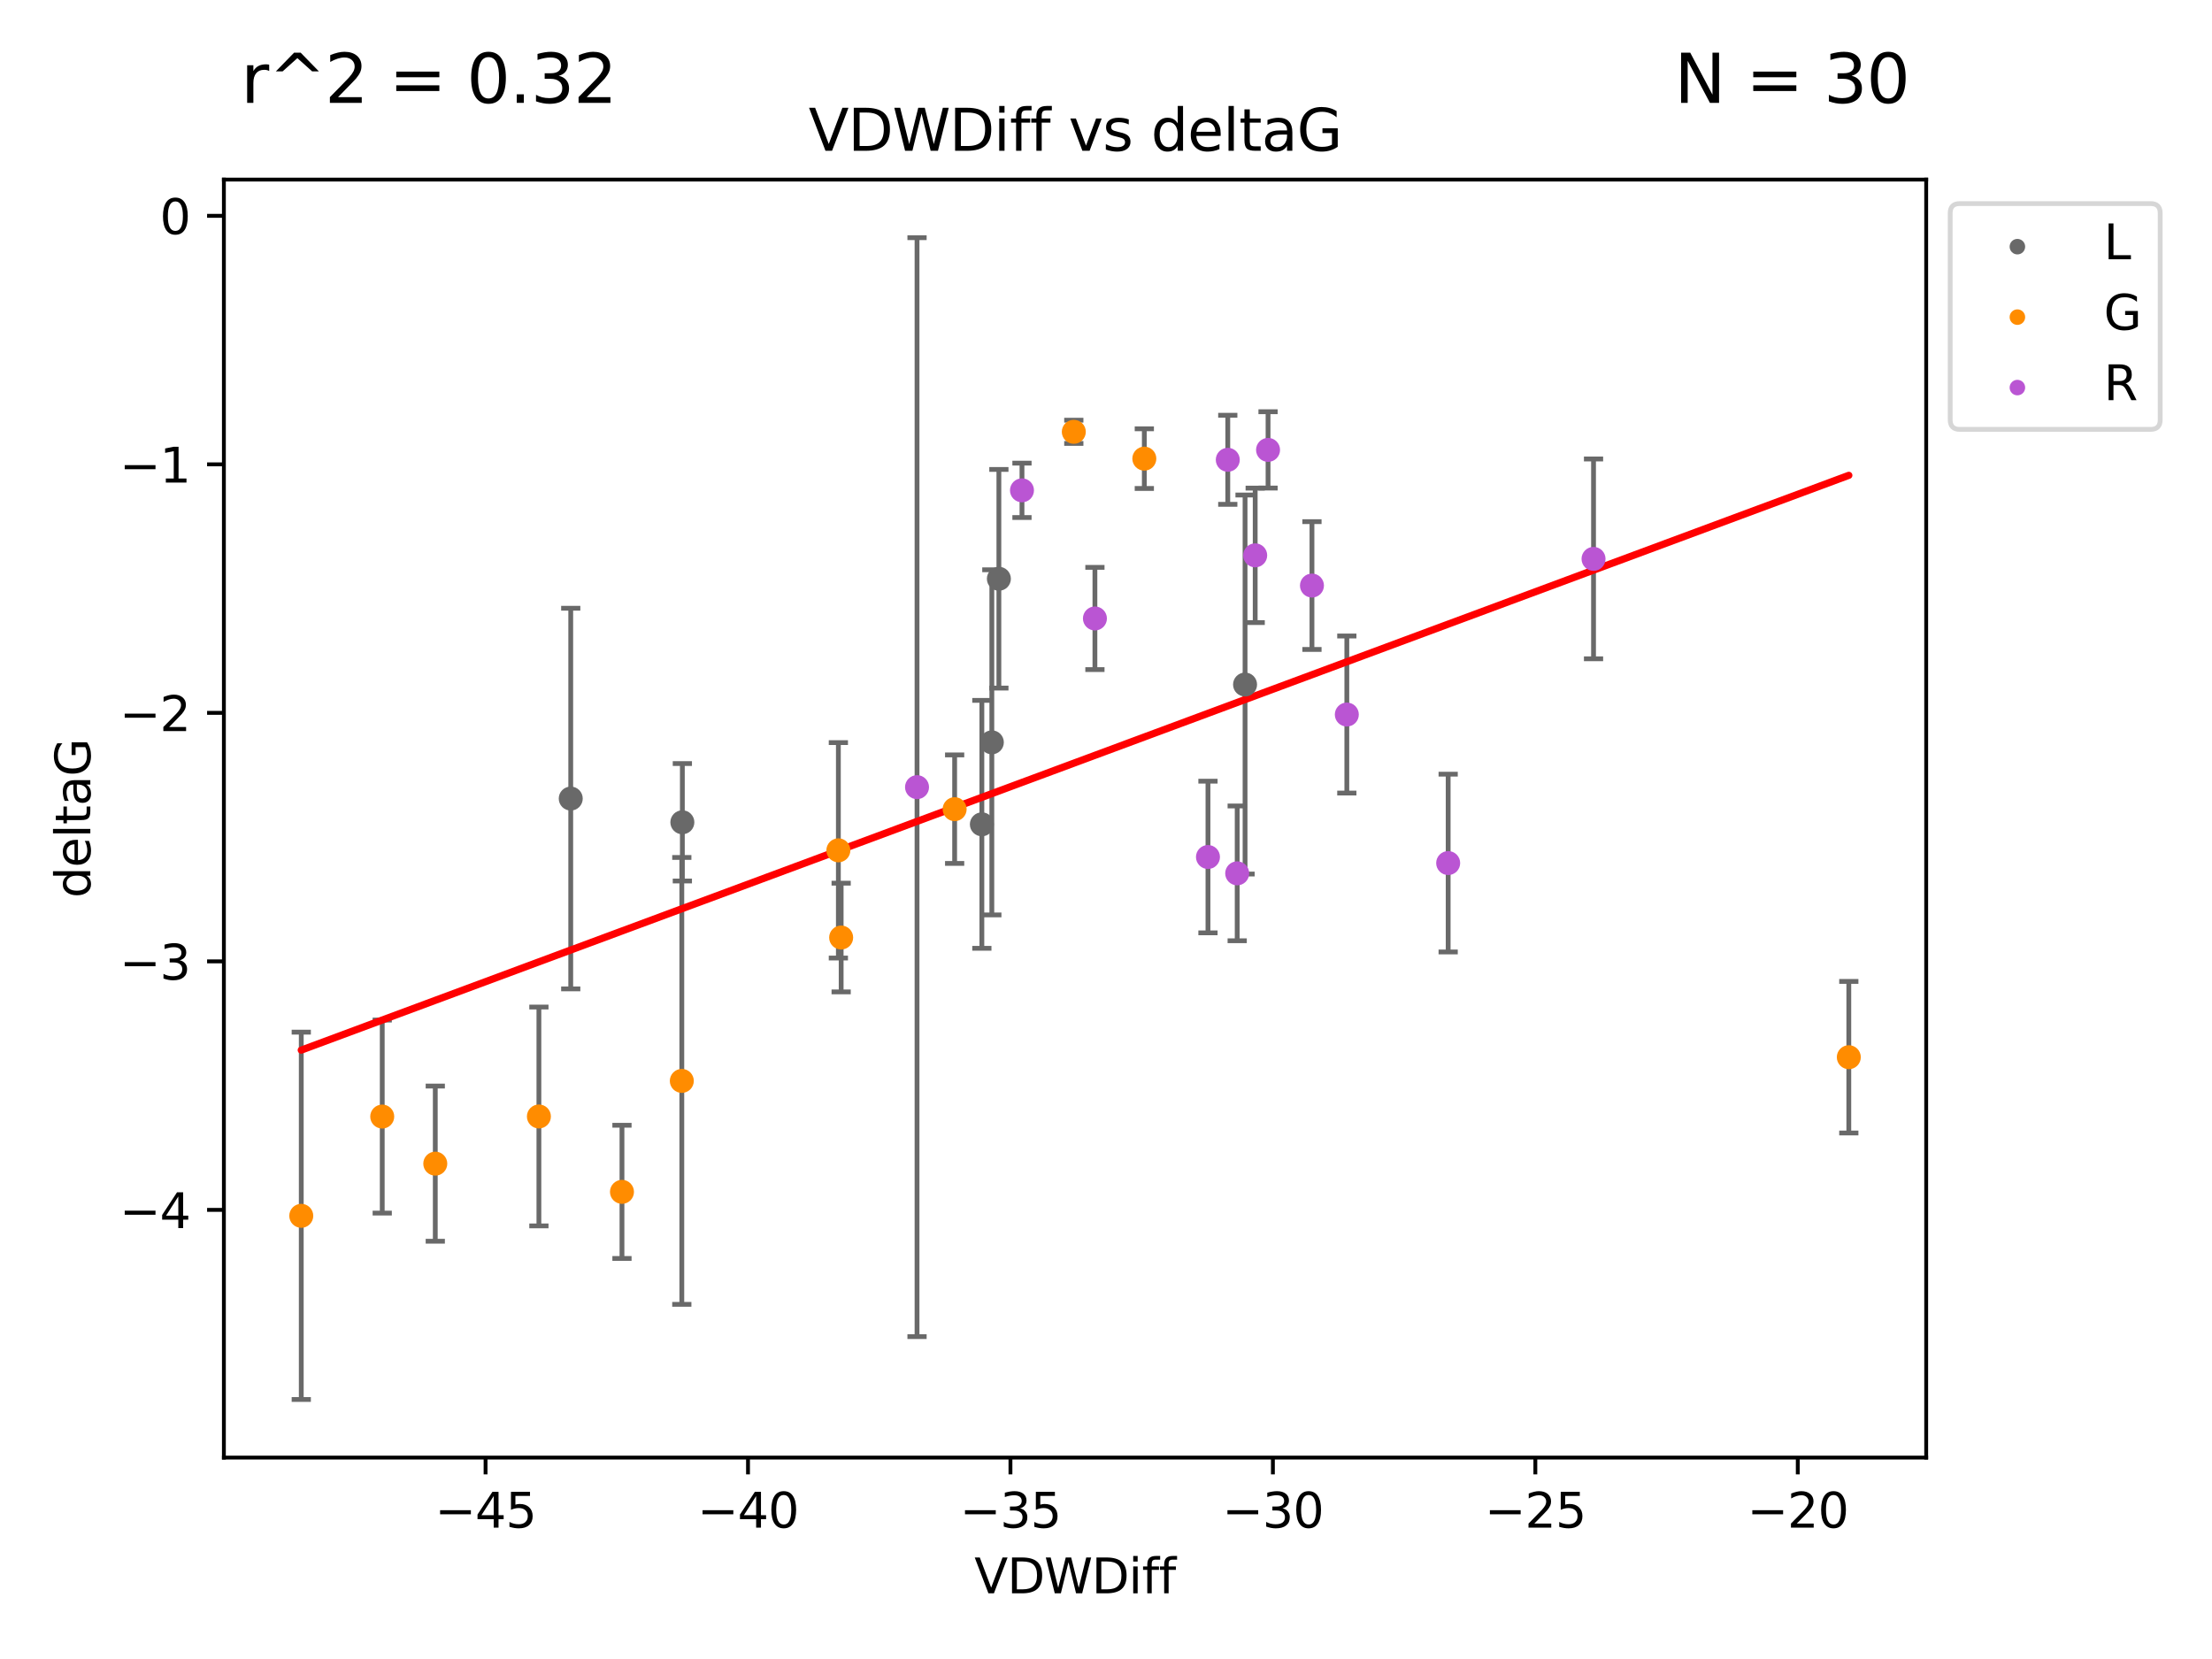 <?xml version="1.0" encoding="utf-8" standalone="no"?>
<!DOCTYPE svg PUBLIC "-//W3C//DTD SVG 1.1//EN"
  "http://www.w3.org/Graphics/SVG/1.1/DTD/svg11.dtd">
<svg xmlns:xlink="http://www.w3.org/1999/xlink" width="460.8pt" height="345.6pt" viewBox="0 0 460.8 345.6" xmlns="http://www.w3.org/2000/svg" version="1.1">
 <defs>
  <style type="text/css">*{stroke-linejoin: round; stroke-linecap: butt}</style>
 </defs>
 <g id="figure_1">
  <g id="patch_1">
   <path d="M 0 345.6 
L 460.8 345.6 
L 460.8 0 
L 0 0 
z
" style="fill: #ffffff"/>
  </g>
  <g id="axes_1">
   <g id="patch_2">
    <path d="M 46.64 303.64 
L 401.26 303.64 
L 401.26 37.411 
L 46.64 37.411 
z
" style="fill: #ffffff"/>
   </g>
   <g id="PathCollection_1">
    <defs>
     <path id="m69356c8b15" d="M 0 1.118 
C 0.297 1.118 0.581 1 0.791 0.791 
C 1 0.581 1.118 0.297 1.118 0 
C 1.118 -0.297 1 -0.581 0.791 -0.791 
C 0.581 -1 0.297 -1.118 0 -1.118 
C -0.297 -1.118 -0.581 -1 -0.791 -0.791 
C -1 -0.581 -1.118 -0.297 -1.118 0 
C -1.118 0.297 -1 0.581 -0.791 0.791 
C -0.581 1 -0.297 1.118 0 1.118 
z
" style="stroke: #696969"/>
    </defs>
    <g clip-path="url(#p76e723f551)">
     <use xlink:href="#m69356c8b15" x="142.147" y="171.295" style="fill: #696969; stroke: #696969"/>
     <use xlink:href="#m69356c8b15" x="118.896" y="166.355" style="fill: #696969; stroke: #696969"/>
     <use xlink:href="#m69356c8b15" x="206.617" y="154.643" style="fill: #696969; stroke: #696969"/>
     <use xlink:href="#m69356c8b15" x="208.085" y="120.568" style="fill: #696969; stroke: #696969"/>
     <use xlink:href="#m69356c8b15" x="204.54" y="171.721" style="fill: #696969; stroke: #696969"/>
     <use xlink:href="#m69356c8b15" x="259.368" y="142.601" style="fill: #696969; stroke: #696969"/>
    </g>
   </g>
   <g id="PathCollection_2">
    <defs>
     <path id="m7c98b872e6" d="M 0 1.118 
C 0.297 1.118 0.581 1 0.791 0.791 
C 1 0.581 1.118 0.297 1.118 0 
C 1.118 -0.297 1 -0.581 0.791 -0.791 
C 0.581 -1 0.297 -1.118 0 -1.118 
C -0.297 -1.118 -0.581 -1 -0.791 -0.791 
C -1 -0.581 -1.118 -0.297 -1.118 0 
C -1.118 0.297 -1 0.581 -0.791 0.791 
C -0.581 1 -0.297 1.118 0 1.118 
z
" style="stroke: #ff8c00"/>
    </defs>
    <g clip-path="url(#p76e723f551)">
     <use xlink:href="#m7c98b872e6" x="90.676" y="242.408" style="fill: #ff8c00; stroke: #ff8c00"/>
     <use xlink:href="#m7c98b872e6" x="62.759" y="253.277" style="fill: #ff8c00; stroke: #ff8c00"/>
     <use xlink:href="#m7c98b872e6" x="112.263" y="232.582" style="fill: #ff8c00; stroke: #ff8c00"/>
     <use xlink:href="#m7c98b872e6" x="129.568" y="248.286" style="fill: #ff8c00; stroke: #ff8c00"/>
     <use xlink:href="#m7c98b872e6" x="175.228" y="195.305" style="fill: #ff8c00; stroke: #ff8c00"/>
     <use xlink:href="#m7c98b872e6" x="79.626" y="232.601" style="fill: #ff8c00; stroke: #ff8c00"/>
     <use xlink:href="#m7c98b872e6" x="174.648" y="177.138" style="fill: #ff8c00; stroke: #ff8c00"/>
     <use xlink:href="#m7c98b872e6" x="198.869" y="168.563" style="fill: #ff8c00; stroke: #ff8c00"/>
     <use xlink:href="#m7c98b872e6" x="142.034" y="225.172" style="fill: #ff8c00; stroke: #ff8c00"/>
     <use xlink:href="#m7c98b872e6" x="223.694" y="89.954" style="fill: #ff8c00; stroke: #ff8c00"/>
     <use xlink:href="#m7c98b872e6" x="385.141" y="220.235" style="fill: #ff8c00; stroke: #ff8c00"/>
     <use xlink:href="#m7c98b872e6" x="238.383" y="95.543" style="fill: #ff8c00; stroke: #ff8c00"/>
    </g>
   </g>
   <g id="PathCollection_3">
    <defs>
     <path id="m0ba8793532" d="M 0 1.118 
C 0.297 1.118 0.581 1 0.791 0.791 
C 1 0.581 1.118 0.297 1.118 0 
C 1.118 -0.297 1 -0.581 0.791 -0.791 
C 0.581 -1 0.297 -1.118 0 -1.118 
C -0.297 -1.118 -0.581 -1 -0.791 -0.791 
C -1 -0.581 -1.118 -0.297 -1.118 0 
C -1.118 0.297 -1 0.581 -0.791 0.791 
C -0.581 1 -0.297 1.118 0 1.118 
z
" style="stroke: #ba55d3"/>
    </defs>
    <g clip-path="url(#p76e723f551)">
     <use xlink:href="#m0ba8793532" x="301.68" y="179.791" style="fill: #ba55d3; stroke: #ba55d3"/>
     <use xlink:href="#m0ba8793532" x="191.034" y="163.978" style="fill: #ba55d3; stroke: #ba55d3"/>
     <use xlink:href="#m0ba8793532" x="228.092" y="128.839" style="fill: #ba55d3; stroke: #ba55d3"/>
     <use xlink:href="#m0ba8793532" x="331.962" y="116.425" style="fill: #ba55d3; stroke: #ba55d3"/>
     <use xlink:href="#m0ba8793532" x="273.305" y="121.982" style="fill: #ba55d3; stroke: #ba55d3"/>
     <use xlink:href="#m0ba8793532" x="261.48" y="115.69" style="fill: #ba55d3; stroke: #ba55d3"/>
     <use xlink:href="#m0ba8793532" x="251.642" y="178.529" style="fill: #ba55d3; stroke: #ba55d3"/>
     <use xlink:href="#m0ba8793532" x="212.896" y="102.146" style="fill: #ba55d3; stroke: #ba55d3"/>
     <use xlink:href="#m0ba8793532" x="255.769" y="95.785" style="fill: #ba55d3; stroke: #ba55d3"/>
     <use xlink:href="#m0ba8793532" x="280.568" y="148.851" style="fill: #ba55d3; stroke: #ba55d3"/>
     <use xlink:href="#m0ba8793532" x="257.73" y="181.934" style="fill: #ba55d3; stroke: #ba55d3"/>
     <use xlink:href="#m0ba8793532" x="264.158" y="93.721" style="fill: #ba55d3; stroke: #ba55d3"/>
    </g>
   </g>
   <g id="matplotlib.axis_1">
    <g id="xtick_1">
     <g id="line2d_1">
      <defs>
       <path id="m55810c67b0" d="M 0 0 
L 0 3.5 
" style="stroke: #000000; stroke-width: 0.8"/>
      </defs>
      <g>
       <use xlink:href="#m55810c67b0" x="101.151" y="303.64" style="stroke: #000000; stroke-width: 0.8"/>
      </g>
     </g>
     <g id="text_1">
      <!-- −45 -->
      <g transform="translate(90.598 318.238)scale(0.1 -0.1)">
       <defs>
        <path id="DejaVuSans-2212" d="M 678 2272 
L 4684 2272 
L 4684 1741 
L 678 1741 
L 678 2272 
z
" transform="scale(0.016)"/>
        <path id="DejaVuSans-34" d="M 2419 4116 
L 825 1625 
L 2419 1625 
L 2419 4116 
z
M 2253 4666 
L 3047 4666 
L 3047 1625 
L 3713 1625 
L 3713 1100 
L 3047 1100 
L 3047 0 
L 2419 0 
L 2419 1100 
L 313 1100 
L 313 1709 
L 2253 4666 
z
" transform="scale(0.016)"/>
        <path id="DejaVuSans-35" d="M 691 4666 
L 3169 4666 
L 3169 4134 
L 1269 4134 
L 1269 2991 
Q 1406 3038 1543 3061 
Q 1681 3084 1819 3084 
Q 2600 3084 3056 2656 
Q 3513 2228 3513 1497 
Q 3513 744 3044 326 
Q 2575 -91 1722 -91 
Q 1428 -91 1123 -41 
Q 819 9 494 109 
L 494 744 
Q 775 591 1075 516 
Q 1375 441 1709 441 
Q 2250 441 2565 725 
Q 2881 1009 2881 1497 
Q 2881 1984 2565 2268 
Q 2250 2553 1709 2553 
Q 1456 2553 1204 2497 
Q 953 2441 691 2322 
L 691 4666 
z
" transform="scale(0.016)"/>
       </defs>
       <use xlink:href="#DejaVuSans-2212"/>
       <use xlink:href="#DejaVuSans-34" x="83.789"/>
       <use xlink:href="#DejaVuSans-35" x="147.412"/>
      </g>
     </g>
    </g>
    <g id="xtick_2">
     <g id="line2d_2">
      <g>
       <use xlink:href="#m55810c67b0" x="155.823" y="303.64" style="stroke: #000000; stroke-width: 0.8"/>
      </g>
     </g>
     <g id="text_2">
      <!-- −40 -->
      <g transform="translate(145.27 318.238)scale(0.1 -0.1)">
       <defs>
        <path id="DejaVuSans-30" d="M 2034 4250 
Q 1547 4250 1301 3770 
Q 1056 3291 1056 2328 
Q 1056 1369 1301 889 
Q 1547 409 2034 409 
Q 2525 409 2770 889 
Q 3016 1369 3016 2328 
Q 3016 3291 2770 3770 
Q 2525 4250 2034 4250 
z
M 2034 4750 
Q 2819 4750 3233 4129 
Q 3647 3509 3647 2328 
Q 3647 1150 3233 529 
Q 2819 -91 2034 -91 
Q 1250 -91 836 529 
Q 422 1150 422 2328 
Q 422 3509 836 4129 
Q 1250 4750 2034 4750 
z
" transform="scale(0.016)"/>
       </defs>
       <use xlink:href="#DejaVuSans-2212"/>
       <use xlink:href="#DejaVuSans-34" x="83.789"/>
       <use xlink:href="#DejaVuSans-30" x="147.412"/>
      </g>
     </g>
    </g>
    <g id="xtick_3">
     <g id="line2d_3">
      <g>
       <use xlink:href="#m55810c67b0" x="210.495" y="303.64" style="stroke: #000000; stroke-width: 0.8"/>
      </g>
     </g>
     <g id="text_3">
      <!-- −35 -->
      <g transform="translate(199.942 318.238)scale(0.1 -0.1)">
       <defs>
        <path id="DejaVuSans-33" d="M 2597 2516 
Q 3050 2419 3304 2112 
Q 3559 1806 3559 1356 
Q 3559 666 3084 287 
Q 2609 -91 1734 -91 
Q 1441 -91 1130 -33 
Q 819 25 488 141 
L 488 750 
Q 750 597 1062 519 
Q 1375 441 1716 441 
Q 2309 441 2620 675 
Q 2931 909 2931 1356 
Q 2931 1769 2642 2001 
Q 2353 2234 1838 2234 
L 1294 2234 
L 1294 2753 
L 1863 2753 
Q 2328 2753 2575 2939 
Q 2822 3125 2822 3475 
Q 2822 3834 2567 4026 
Q 2313 4219 1838 4219 
Q 1578 4219 1281 4162 
Q 984 4106 628 3988 
L 628 4550 
Q 988 4650 1302 4700 
Q 1616 4750 1894 4750 
Q 2613 4750 3031 4423 
Q 3450 4097 3450 3541 
Q 3450 3153 3228 2886 
Q 3006 2619 2597 2516 
z
" transform="scale(0.016)"/>
       </defs>
       <use xlink:href="#DejaVuSans-2212"/>
       <use xlink:href="#DejaVuSans-33" x="83.789"/>
       <use xlink:href="#DejaVuSans-35" x="147.412"/>
      </g>
     </g>
    </g>
    <g id="xtick_4">
     <g id="line2d_4">
      <g>
       <use xlink:href="#m55810c67b0" x="265.167" y="303.64" style="stroke: #000000; stroke-width: 0.8"/>
      </g>
     </g>
     <g id="text_4">
      <!-- −30 -->
      <g transform="translate(254.614 318.238)scale(0.1 -0.1)">
       <use xlink:href="#DejaVuSans-2212"/>
       <use xlink:href="#DejaVuSans-33" x="83.789"/>
       <use xlink:href="#DejaVuSans-30" x="147.412"/>
      </g>
     </g>
    </g>
    <g id="xtick_5">
     <g id="line2d_5">
      <g>
       <use xlink:href="#m55810c67b0" x="319.839" y="303.64" style="stroke: #000000; stroke-width: 0.8"/>
      </g>
     </g>
     <g id="text_5">
      <!-- −25 -->
      <g transform="translate(309.286 318.238)scale(0.1 -0.1)">
       <defs>
        <path id="DejaVuSans-32" d="M 1228 531 
L 3431 531 
L 3431 0 
L 469 0 
L 469 531 
Q 828 903 1448 1529 
Q 2069 2156 2228 2338 
Q 2531 2678 2651 2914 
Q 2772 3150 2772 3378 
Q 2772 3750 2511 3984 
Q 2250 4219 1831 4219 
Q 1534 4219 1204 4116 
Q 875 4013 500 3803 
L 500 4441 
Q 881 4594 1212 4672 
Q 1544 4750 1819 4750 
Q 2544 4750 2975 4387 
Q 3406 4025 3406 3419 
Q 3406 3131 3298 2873 
Q 3191 2616 2906 2266 
Q 2828 2175 2409 1742 
Q 1991 1309 1228 531 
z
" transform="scale(0.016)"/>
       </defs>
       <use xlink:href="#DejaVuSans-2212"/>
       <use xlink:href="#DejaVuSans-32" x="83.789"/>
       <use xlink:href="#DejaVuSans-35" x="147.412"/>
      </g>
     </g>
    </g>
    <g id="xtick_6">
     <g id="line2d_6">
      <g>
       <use xlink:href="#m55810c67b0" x="374.51" y="303.64" style="stroke: #000000; stroke-width: 0.8"/>
      </g>
     </g>
     <g id="text_6">
      <!-- −20 -->
      <g transform="translate(363.958 318.238)scale(0.1 -0.1)">
       <use xlink:href="#DejaVuSans-2212"/>
       <use xlink:href="#DejaVuSans-32" x="83.789"/>
       <use xlink:href="#DejaVuSans-30" x="147.412"/>
      </g>
     </g>
    </g>
    <g id="text_7">
     <!-- VDWDiff -->
     <g transform="translate(202.977 331.917)scale(0.1 -0.1)">
      <defs>
       <path id="DejaVuSans-56" d="M 1831 0 
L 50 4666 
L 709 4666 
L 2188 738 
L 3669 4666 
L 4325 4666 
L 2547 0 
L 1831 0 
z
" transform="scale(0.016)"/>
       <path id="DejaVuSans-44" d="M 1259 4147 
L 1259 519 
L 2022 519 
Q 2988 519 3436 956 
Q 3884 1394 3884 2338 
Q 3884 3275 3436 3711 
Q 2988 4147 2022 4147 
L 1259 4147 
z
M 628 4666 
L 1925 4666 
Q 3281 4666 3915 4102 
Q 4550 3538 4550 2338 
Q 4550 1131 3912 565 
Q 3275 0 1925 0 
L 628 0 
L 628 4666 
z
" transform="scale(0.016)"/>
       <path id="DejaVuSans-57" d="M 213 4666 
L 850 4666 
L 1831 722 
L 2809 4666 
L 3519 4666 
L 4500 722 
L 5478 4666 
L 6119 4666 
L 4947 0 
L 4153 0 
L 3169 4050 
L 2175 0 
L 1381 0 
L 213 4666 
z
" transform="scale(0.016)"/>
       <path id="DejaVuSans-69" d="M 603 3500 
L 1178 3500 
L 1178 0 
L 603 0 
L 603 3500 
z
M 603 4863 
L 1178 4863 
L 1178 4134 
L 603 4134 
L 603 4863 
z
" transform="scale(0.016)"/>
       <path id="DejaVuSans-66" d="M 2375 4863 
L 2375 4384 
L 1825 4384 
Q 1516 4384 1395 4259 
Q 1275 4134 1275 3809 
L 1275 3500 
L 2222 3500 
L 2222 3053 
L 1275 3053 
L 1275 0 
L 697 0 
L 697 3053 
L 147 3053 
L 147 3500 
L 697 3500 
L 697 3744 
Q 697 4328 969 4595 
Q 1241 4863 1831 4863 
L 2375 4863 
z
" transform="scale(0.016)"/>
      </defs>
      <use xlink:href="#DejaVuSans-56"/>
      <use xlink:href="#DejaVuSans-44" x="68.408"/>
      <use xlink:href="#DejaVuSans-57" x="145.41"/>
      <use xlink:href="#DejaVuSans-44" x="244.287"/>
      <use xlink:href="#DejaVuSans-69" x="321.289"/>
      <use xlink:href="#DejaVuSans-66" x="349.072"/>
      <use xlink:href="#DejaVuSans-66" x="384.277"/>
     </g>
    </g>
   </g>
   <g id="matplotlib.axis_2">
    <g id="ytick_1">
     <g id="line2d_7">
      <defs>
       <path id="m7591a11a04" d="M 0 0 
L -3.5 0 
" style="stroke: #000000; stroke-width: 0.8"/>
      </defs>
      <g>
       <use xlink:href="#m7591a11a04" x="46.64" y="252.039" style="stroke: #000000; stroke-width: 0.8"/>
      </g>
     </g>
     <g id="text_8">
      <!-- −4 -->
      <g transform="translate(24.898 255.839)scale(0.1 -0.1)">
       <use xlink:href="#DejaVuSans-2212"/>
       <use xlink:href="#DejaVuSans-34" x="83.789"/>
      </g>
     </g>
    </g>
    <g id="ytick_2">
     <g id="line2d_8">
      <g>
       <use xlink:href="#m7591a11a04" x="46.64" y="200.27" style="stroke: #000000; stroke-width: 0.8"/>
      </g>
     </g>
     <g id="text_9">
      <!-- −3 -->
      <g transform="translate(24.898 204.069)scale(0.1 -0.1)">
       <use xlink:href="#DejaVuSans-2212"/>
       <use xlink:href="#DejaVuSans-33" x="83.789"/>
      </g>
     </g>
    </g>
    <g id="ytick_3">
     <g id="line2d_9">
      <g>
       <use xlink:href="#m7591a11a04" x="46.64" y="148.501" style="stroke: #000000; stroke-width: 0.8"/>
      </g>
     </g>
     <g id="text_10">
      <!-- −2 -->
      <g transform="translate(24.898 152.3)scale(0.1 -0.1)">
       <use xlink:href="#DejaVuSans-2212"/>
       <use xlink:href="#DejaVuSans-32" x="83.789"/>
      </g>
     </g>
    </g>
    <g id="ytick_4">
     <g id="line2d_10">
      <g>
       <use xlink:href="#m7591a11a04" x="46.64" y="96.732" style="stroke: #000000; stroke-width: 0.8"/>
      </g>
     </g>
     <g id="text_11">
      <!-- −1 -->
      <g transform="translate(24.898 100.531)scale(0.1 -0.1)">
       <defs>
        <path id="DejaVuSans-31" d="M 794 531 
L 1825 531 
L 1825 4091 
L 703 3866 
L 703 4441 
L 1819 4666 
L 2450 4666 
L 2450 531 
L 3481 531 
L 3481 0 
L 794 0 
L 794 531 
z
" transform="scale(0.016)"/>
       </defs>
       <use xlink:href="#DejaVuSans-2212"/>
       <use xlink:href="#DejaVuSans-31" x="83.789"/>
      </g>
     </g>
    </g>
    <g id="ytick_5">
     <g id="line2d_11">
      <g>
       <use xlink:href="#m7591a11a04" x="46.64" y="44.962" style="stroke: #000000; stroke-width: 0.8"/>
      </g>
     </g>
     <g id="text_12">
      <!-- 0 -->
      <g transform="translate(33.278 48.762)scale(0.1 -0.1)">
       <use xlink:href="#DejaVuSans-30"/>
      </g>
     </g>
    </g>
    <g id="text_13">
     <!-- deltaG -->
     <g transform="translate(18.818 187.064)rotate(-90)scale(0.1 -0.1)">
      <defs>
       <path id="DejaVuSans-64" d="M 2906 2969 
L 2906 4863 
L 3481 4863 
L 3481 0 
L 2906 0 
L 2906 525 
Q 2725 213 2448 61 
Q 2172 -91 1784 -91 
Q 1150 -91 751 415 
Q 353 922 353 1747 
Q 353 2572 751 3078 
Q 1150 3584 1784 3584 
Q 2172 3584 2448 3432 
Q 2725 3281 2906 2969 
z
M 947 1747 
Q 947 1113 1208 752 
Q 1469 391 1925 391 
Q 2381 391 2643 752 
Q 2906 1113 2906 1747 
Q 2906 2381 2643 2742 
Q 2381 3103 1925 3103 
Q 1469 3103 1208 2742 
Q 947 2381 947 1747 
z
" transform="scale(0.016)"/>
       <path id="DejaVuSans-65" d="M 3597 1894 
L 3597 1613 
L 953 1613 
Q 991 1019 1311 708 
Q 1631 397 2203 397 
Q 2534 397 2845 478 
Q 3156 559 3463 722 
L 3463 178 
Q 3153 47 2828 -22 
Q 2503 -91 2169 -91 
Q 1331 -91 842 396 
Q 353 884 353 1716 
Q 353 2575 817 3079 
Q 1281 3584 2069 3584 
Q 2775 3584 3186 3129 
Q 3597 2675 3597 1894 
z
M 3022 2063 
Q 3016 2534 2758 2815 
Q 2500 3097 2075 3097 
Q 1594 3097 1305 2825 
Q 1016 2553 972 2059 
L 3022 2063 
z
" transform="scale(0.016)"/>
       <path id="DejaVuSans-6c" d="M 603 4863 
L 1178 4863 
L 1178 0 
L 603 0 
L 603 4863 
z
" transform="scale(0.016)"/>
       <path id="DejaVuSans-74" d="M 1172 4494 
L 1172 3500 
L 2356 3500 
L 2356 3053 
L 1172 3053 
L 1172 1153 
Q 1172 725 1289 603 
Q 1406 481 1766 481 
L 2356 481 
L 2356 0 
L 1766 0 
Q 1100 0 847 248 
Q 594 497 594 1153 
L 594 3053 
L 172 3053 
L 172 3500 
L 594 3500 
L 594 4494 
L 1172 4494 
z
" transform="scale(0.016)"/>
       <path id="DejaVuSans-61" d="M 2194 1759 
Q 1497 1759 1228 1600 
Q 959 1441 959 1056 
Q 959 750 1161 570 
Q 1363 391 1709 391 
Q 2188 391 2477 730 
Q 2766 1069 2766 1631 
L 2766 1759 
L 2194 1759 
z
M 3341 1997 
L 3341 0 
L 2766 0 
L 2766 531 
Q 2569 213 2275 61 
Q 1981 -91 1556 -91 
Q 1019 -91 701 211 
Q 384 513 384 1019 
Q 384 1609 779 1909 
Q 1175 2209 1959 2209 
L 2766 2209 
L 2766 2266 
Q 2766 2663 2505 2880 
Q 2244 3097 1772 3097 
Q 1472 3097 1187 3025 
Q 903 2953 641 2809 
L 641 3341 
Q 956 3463 1253 3523 
Q 1550 3584 1831 3584 
Q 2591 3584 2966 3190 
Q 3341 2797 3341 1997 
z
" transform="scale(0.016)"/>
       <path id="DejaVuSans-47" d="M 3809 666 
L 3809 1919 
L 2778 1919 
L 2778 2438 
L 4434 2438 
L 4434 434 
Q 4069 175 3628 42 
Q 3188 -91 2688 -91 
Q 1594 -91 976 548 
Q 359 1188 359 2328 
Q 359 3472 976 4111 
Q 1594 4750 2688 4750 
Q 3144 4750 3555 4637 
Q 3966 4525 4313 4306 
L 4313 3634 
Q 3963 3931 3569 4081 
Q 3175 4231 2741 4231 
Q 1884 4231 1454 3753 
Q 1025 3275 1025 2328 
Q 1025 1384 1454 906 
Q 1884 428 2741 428 
Q 3075 428 3337 486 
Q 3600 544 3809 666 
z
" transform="scale(0.016)"/>
      </defs>
      <use xlink:href="#DejaVuSans-64"/>
      <use xlink:href="#DejaVuSans-65" x="63.477"/>
      <use xlink:href="#DejaVuSans-6c" x="125"/>
      <use xlink:href="#DejaVuSans-74" x="152.783"/>
      <use xlink:href="#DejaVuSans-61" x="191.992"/>
      <use xlink:href="#DejaVuSans-47" x="253.271"/>
     </g>
    </g>
   </g>
   <g id="LineCollection_1">
    <path d="M 142.147 183.524 
L 142.147 159.065 
" clip-path="url(#p76e723f551)" style="fill: none; stroke: #696969"/>
    <path d="M 118.896 206.006 
L 118.896 126.704 
" clip-path="url(#p76e723f551)" style="fill: none; stroke: #696969"/>
    <path d="M 206.617 190.591 
L 206.617 118.695 
" clip-path="url(#p76e723f551)" style="fill: none; stroke: #696969"/>
    <path d="M 208.085 143.338 
L 208.085 97.797 
" clip-path="url(#p76e723f551)" style="fill: none; stroke: #696969"/>
    <path d="M 204.54 197.544 
L 204.54 145.898 
" clip-path="url(#p76e723f551)" style="fill: none; stroke: #696969"/>
    <path d="M 259.368 182.081 
L 259.368 103.122 
" clip-path="url(#p76e723f551)" style="fill: none; stroke: #696969"/>
   </g>
   <g id="line2d_12">
    <defs>
     <path id="m98a067650f" d="M 2 0 
L -2 -0 
" style="stroke: #696969"/>
    </defs>
    <g clip-path="url(#p76e723f551)">
     <use xlink:href="#m98a067650f" x="142.147" y="183.524" style="fill: #696969; stroke: #696969"/>
     <use xlink:href="#m98a067650f" x="118.896" y="206.006" style="fill: #696969; stroke: #696969"/>
     <use xlink:href="#m98a067650f" x="206.617" y="190.591" style="fill: #696969; stroke: #696969"/>
     <use xlink:href="#m98a067650f" x="208.085" y="143.338" style="fill: #696969; stroke: #696969"/>
     <use xlink:href="#m98a067650f" x="204.54" y="197.544" style="fill: #696969; stroke: #696969"/>
     <use xlink:href="#m98a067650f" x="259.368" y="182.081" style="fill: #696969; stroke: #696969"/>
    </g>
   </g>
   <g id="line2d_13">
    <g clip-path="url(#p76e723f551)">
     <use xlink:href="#m98a067650f" x="142.147" y="159.065" style="fill: #696969; stroke: #696969"/>
     <use xlink:href="#m98a067650f" x="118.896" y="126.704" style="fill: #696969; stroke: #696969"/>
     <use xlink:href="#m98a067650f" x="206.617" y="118.695" style="fill: #696969; stroke: #696969"/>
     <use xlink:href="#m98a067650f" x="208.085" y="97.797" style="fill: #696969; stroke: #696969"/>
     <use xlink:href="#m98a067650f" x="204.54" y="145.898" style="fill: #696969; stroke: #696969"/>
     <use xlink:href="#m98a067650f" x="259.368" y="103.122" style="fill: #696969; stroke: #696969"/>
    </g>
   </g>
   <g id="LineCollection_2">
    <path d="M 90.676 258.571 
L 90.676 226.245 
" clip-path="url(#p76e723f551)" style="fill: none; stroke: #696969"/>
    <path d="M 62.759 291.539 
L 62.759 215.016 
" clip-path="url(#p76e723f551)" style="fill: none; stroke: #696969"/>
    <path d="M 112.263 255.374 
L 112.263 209.79 
" clip-path="url(#p76e723f551)" style="fill: none; stroke: #696969"/>
    <path d="M 129.568 262.16 
L 129.568 234.411 
" clip-path="url(#p76e723f551)" style="fill: none; stroke: #696969"/>
    <path d="M 175.228 206.628 
L 175.228 183.982 
" clip-path="url(#p76e723f551)" style="fill: none; stroke: #696969"/>
    <path d="M 79.626 252.705 
L 79.626 212.497 
" clip-path="url(#p76e723f551)" style="fill: none; stroke: #696969"/>
    <path d="M 174.648 199.574 
L 174.648 154.702 
" clip-path="url(#p76e723f551)" style="fill: none; stroke: #696969"/>
    <path d="M 198.869 179.865 
L 198.869 157.261 
" clip-path="url(#p76e723f551)" style="fill: none; stroke: #696969"/>
    <path d="M 142.034 271.717 
L 142.034 178.627 
" clip-path="url(#p76e723f551)" style="fill: none; stroke: #696969"/>
    <path d="M 223.694 92.372 
L 223.694 87.537 
" clip-path="url(#p76e723f551)" style="fill: none; stroke: #696969"/>
    <path d="M 385.141 236.023 
L 385.141 204.447 
" clip-path="url(#p76e723f551)" style="fill: none; stroke: #696969"/>
    <path d="M 238.383 101.758 
L 238.383 89.327 
" clip-path="url(#p76e723f551)" style="fill: none; stroke: #696969"/>
   </g>
   <g id="line2d_14">
    <g clip-path="url(#p76e723f551)">
     <use xlink:href="#m98a067650f" x="90.676" y="258.571" style="fill: #696969; stroke: #696969"/>
     <use xlink:href="#m98a067650f" x="62.759" y="291.539" style="fill: #696969; stroke: #696969"/>
     <use xlink:href="#m98a067650f" x="112.263" y="255.374" style="fill: #696969; stroke: #696969"/>
     <use xlink:href="#m98a067650f" x="129.568" y="262.16" style="fill: #696969; stroke: #696969"/>
     <use xlink:href="#m98a067650f" x="175.228" y="206.628" style="fill: #696969; stroke: #696969"/>
     <use xlink:href="#m98a067650f" x="79.626" y="252.705" style="fill: #696969; stroke: #696969"/>
     <use xlink:href="#m98a067650f" x="174.648" y="199.574" style="fill: #696969; stroke: #696969"/>
     <use xlink:href="#m98a067650f" x="198.869" y="179.865" style="fill: #696969; stroke: #696969"/>
     <use xlink:href="#m98a067650f" x="142.034" y="271.717" style="fill: #696969; stroke: #696969"/>
     <use xlink:href="#m98a067650f" x="223.694" y="92.372" style="fill: #696969; stroke: #696969"/>
     <use xlink:href="#m98a067650f" x="385.141" y="236.023" style="fill: #696969; stroke: #696969"/>
     <use xlink:href="#m98a067650f" x="238.383" y="101.758" style="fill: #696969; stroke: #696969"/>
    </g>
   </g>
   <g id="line2d_15">
    <g clip-path="url(#p76e723f551)">
     <use xlink:href="#m98a067650f" x="90.676" y="226.245" style="fill: #696969; stroke: #696969"/>
     <use xlink:href="#m98a067650f" x="62.759" y="215.016" style="fill: #696969; stroke: #696969"/>
     <use xlink:href="#m98a067650f" x="112.263" y="209.79" style="fill: #696969; stroke: #696969"/>
     <use xlink:href="#m98a067650f" x="129.568" y="234.411" style="fill: #696969; stroke: #696969"/>
     <use xlink:href="#m98a067650f" x="175.228" y="183.982" style="fill: #696969; stroke: #696969"/>
     <use xlink:href="#m98a067650f" x="79.626" y="212.497" style="fill: #696969; stroke: #696969"/>
     <use xlink:href="#m98a067650f" x="174.648" y="154.702" style="fill: #696969; stroke: #696969"/>
     <use xlink:href="#m98a067650f" x="198.869" y="157.261" style="fill: #696969; stroke: #696969"/>
     <use xlink:href="#m98a067650f" x="142.034" y="178.627" style="fill: #696969; stroke: #696969"/>
     <use xlink:href="#m98a067650f" x="223.694" y="87.537" style="fill: #696969; stroke: #696969"/>
     <use xlink:href="#m98a067650f" x="385.141" y="204.447" style="fill: #696969; stroke: #696969"/>
     <use xlink:href="#m98a067650f" x="238.383" y="89.327" style="fill: #696969; stroke: #696969"/>
    </g>
   </g>
   <g id="LineCollection_3">
    <path d="M 301.68 198.308 
L 301.68 161.273 
" clip-path="url(#p76e723f551)" style="fill: none; stroke: #696969"/>
    <path d="M 191.034 278.443 
L 191.034 49.513 
" clip-path="url(#p76e723f551)" style="fill: none; stroke: #696969"/>
    <path d="M 228.092 139.485 
L 228.092 118.194 
" clip-path="url(#p76e723f551)" style="fill: none; stroke: #696969"/>
    <path d="M 331.962 137.238 
L 331.962 95.611 
" clip-path="url(#p76e723f551)" style="fill: none; stroke: #696969"/>
    <path d="M 273.305 135.291 
L 273.305 108.672 
" clip-path="url(#p76e723f551)" style="fill: none; stroke: #696969"/>
    <path d="M 261.48 129.696 
L 261.48 101.685 
" clip-path="url(#p76e723f551)" style="fill: none; stroke: #696969"/>
    <path d="M 251.642 194.325 
L 251.642 162.734 
" clip-path="url(#p76e723f551)" style="fill: none; stroke: #696969"/>
    <path d="M 212.896 107.81 
L 212.896 96.482 
" clip-path="url(#p76e723f551)" style="fill: none; stroke: #696969"/>
    <path d="M 255.769 105.064 
L 255.769 86.506 
" clip-path="url(#p76e723f551)" style="fill: none; stroke: #696969"/>
    <path d="M 280.568 165.21 
L 280.568 132.491 
" clip-path="url(#p76e723f551)" style="fill: none; stroke: #696969"/>
    <path d="M 257.73 195.972 
L 257.73 167.896 
" clip-path="url(#p76e723f551)" style="fill: none; stroke: #696969"/>
    <path d="M 264.158 101.671 
L 264.158 85.771 
" clip-path="url(#p76e723f551)" style="fill: none; stroke: #696969"/>
   </g>
   <g id="line2d_16">
    <g clip-path="url(#p76e723f551)">
     <use xlink:href="#m98a067650f" x="301.68" y="198.308" style="fill: #696969; stroke: #696969"/>
     <use xlink:href="#m98a067650f" x="191.034" y="278.443" style="fill: #696969; stroke: #696969"/>
     <use xlink:href="#m98a067650f" x="228.092" y="139.485" style="fill: #696969; stroke: #696969"/>
     <use xlink:href="#m98a067650f" x="331.962" y="137.238" style="fill: #696969; stroke: #696969"/>
     <use xlink:href="#m98a067650f" x="273.305" y="135.291" style="fill: #696969; stroke: #696969"/>
     <use xlink:href="#m98a067650f" x="261.48" y="129.696" style="fill: #696969; stroke: #696969"/>
     <use xlink:href="#m98a067650f" x="251.642" y="194.325" style="fill: #696969; stroke: #696969"/>
     <use xlink:href="#m98a067650f" x="212.896" y="107.81" style="fill: #696969; stroke: #696969"/>
     <use xlink:href="#m98a067650f" x="255.769" y="105.064" style="fill: #696969; stroke: #696969"/>
     <use xlink:href="#m98a067650f" x="280.568" y="165.21" style="fill: #696969; stroke: #696969"/>
     <use xlink:href="#m98a067650f" x="257.73" y="195.972" style="fill: #696969; stroke: #696969"/>
     <use xlink:href="#m98a067650f" x="264.158" y="101.671" style="fill: #696969; stroke: #696969"/>
    </g>
   </g>
   <g id="line2d_17">
    <g clip-path="url(#p76e723f551)">
     <use xlink:href="#m98a067650f" x="301.68" y="161.273" style="fill: #696969; stroke: #696969"/>
     <use xlink:href="#m98a067650f" x="191.034" y="49.513" style="fill: #696969; stroke: #696969"/>
     <use xlink:href="#m98a067650f" x="228.092" y="118.194" style="fill: #696969; stroke: #696969"/>
     <use xlink:href="#m98a067650f" x="331.962" y="95.611" style="fill: #696969; stroke: #696969"/>
     <use xlink:href="#m98a067650f" x="273.305" y="108.672" style="fill: #696969; stroke: #696969"/>
     <use xlink:href="#m98a067650f" x="261.48" y="101.685" style="fill: #696969; stroke: #696969"/>
     <use xlink:href="#m98a067650f" x="251.642" y="162.734" style="fill: #696969; stroke: #696969"/>
     <use xlink:href="#m98a067650f" x="212.896" y="96.482" style="fill: #696969; stroke: #696969"/>
     <use xlink:href="#m98a067650f" x="255.769" y="86.506" style="fill: #696969; stroke: #696969"/>
     <use xlink:href="#m98a067650f" x="280.568" y="132.491" style="fill: #696969; stroke: #696969"/>
     <use xlink:href="#m98a067650f" x="257.73" y="167.896" style="fill: #696969; stroke: #696969"/>
     <use xlink:href="#m98a067650f" x="264.158" y="85.771" style="fill: #696969; stroke: #696969"/>
    </g>
   </g>
   <g id="line2d_18">
    <path d="M 142.147 189.272 
L 90.676 208.389 
L 62.759 218.758 
L 118.896 197.908 
L 112.263 200.371 
L 206.617 165.327 
L 208.085 164.782 
L 204.54 166.099 
L 129.568 193.944 
L 175.228 176.985 
L 79.626 212.493 
L 174.648 177.201 
L 259.368 145.735 
L 198.869 168.205 
L 142.034 189.314 
L 301.68 130.02 
L 191.034 171.115 
L 228.092 157.351 
L 331.962 118.773 
L 273.305 140.558 
L 261.48 144.951 
L 251.642 148.604 
L 212.896 162.995 
L 255.769 147.072 
L 223.694 158.985 
L 385.141 99.021 
L 280.568 137.861 
L 238.383 153.529 
L 257.73 146.343 
L 264.158 143.956 
" clip-path="url(#p76e723f551)" style="fill: none; stroke: #ff0000; stroke-width: 1.5; stroke-linecap: square"/>
   </g>
   <g id="line2d_19">
    <defs>
     <path id="mc50ebb474b" d="M 0 2 
C 0.53 2 1.039 1.789 1.414 1.414 
C 1.789 1.039 2 0.53 2 0 
C 2 -0.53 1.789 -1.039 1.414 -1.414 
C 1.039 -1.789 0.53 -2 0 -2 
C -0.53 -2 -1.039 -1.789 -1.414 -1.414 
C -1.789 -1.039 -2 -0.53 -2 0 
C -2 0.53 -1.789 1.039 -1.414 1.414 
C -1.039 1.789 -0.53 2 0 2 
z
" style="stroke: #696969"/>
    </defs>
    <g clip-path="url(#p76e723f551)">
     <use xlink:href="#mc50ebb474b" x="142.147" y="171.295" style="fill: #696969; stroke: #696969"/>
     <use xlink:href="#mc50ebb474b" x="118.896" y="166.355" style="fill: #696969; stroke: #696969"/>
     <use xlink:href="#mc50ebb474b" x="206.617" y="154.643" style="fill: #696969; stroke: #696969"/>
     <use xlink:href="#mc50ebb474b" x="208.085" y="120.568" style="fill: #696969; stroke: #696969"/>
     <use xlink:href="#mc50ebb474b" x="204.54" y="171.721" style="fill: #696969; stroke: #696969"/>
     <use xlink:href="#mc50ebb474b" x="259.368" y="142.601" style="fill: #696969; stroke: #696969"/>
    </g>
   </g>
   <g id="line2d_20">
    <defs>
     <path id="m70d3d0e55e" d="M 0 2 
C 0.53 2 1.039 1.789 1.414 1.414 
C 1.789 1.039 2 0.53 2 0 
C 2 -0.53 1.789 -1.039 1.414 -1.414 
C 1.039 -1.789 0.53 -2 0 -2 
C -0.53 -2 -1.039 -1.789 -1.414 -1.414 
C -1.789 -1.039 -2 -0.53 -2 0 
C -2 0.53 -1.789 1.039 -1.414 1.414 
C -1.039 1.789 -0.53 2 0 2 
z
" style="stroke: #ff8c00"/>
    </defs>
    <g clip-path="url(#p76e723f551)">
     <use xlink:href="#m70d3d0e55e" x="90.676" y="242.408" style="fill: #ff8c00; stroke: #ff8c00"/>
     <use xlink:href="#m70d3d0e55e" x="62.759" y="253.277" style="fill: #ff8c00; stroke: #ff8c00"/>
     <use xlink:href="#m70d3d0e55e" x="112.263" y="232.582" style="fill: #ff8c00; stroke: #ff8c00"/>
     <use xlink:href="#m70d3d0e55e" x="129.568" y="248.286" style="fill: #ff8c00; stroke: #ff8c00"/>
     <use xlink:href="#m70d3d0e55e" x="175.228" y="195.305" style="fill: #ff8c00; stroke: #ff8c00"/>
     <use xlink:href="#m70d3d0e55e" x="79.626" y="232.601" style="fill: #ff8c00; stroke: #ff8c00"/>
     <use xlink:href="#m70d3d0e55e" x="174.648" y="177.138" style="fill: #ff8c00; stroke: #ff8c00"/>
     <use xlink:href="#m70d3d0e55e" x="198.869" y="168.563" style="fill: #ff8c00; stroke: #ff8c00"/>
     <use xlink:href="#m70d3d0e55e" x="142.034" y="225.172" style="fill: #ff8c00; stroke: #ff8c00"/>
     <use xlink:href="#m70d3d0e55e" x="223.694" y="89.954" style="fill: #ff8c00; stroke: #ff8c00"/>
     <use xlink:href="#m70d3d0e55e" x="385.141" y="220.235" style="fill: #ff8c00; stroke: #ff8c00"/>
     <use xlink:href="#m70d3d0e55e" x="238.383" y="95.543" style="fill: #ff8c00; stroke: #ff8c00"/>
    </g>
   </g>
   <g id="line2d_21">
    <defs>
     <path id="me4fe78c0a3" d="M 0 2 
C 0.53 2 1.039 1.789 1.414 1.414 
C 1.789 1.039 2 0.53 2 0 
C 2 -0.53 1.789 -1.039 1.414 -1.414 
C 1.039 -1.789 0.53 -2 0 -2 
C -0.53 -2 -1.039 -1.789 -1.414 -1.414 
C -1.789 -1.039 -2 -0.53 -2 0 
C -2 0.53 -1.789 1.039 -1.414 1.414 
C -1.039 1.789 -0.53 2 0 2 
z
" style="stroke: #ba55d3"/>
    </defs>
    <g clip-path="url(#p76e723f551)">
     <use xlink:href="#me4fe78c0a3" x="301.68" y="179.791" style="fill: #ba55d3; stroke: #ba55d3"/>
     <use xlink:href="#me4fe78c0a3" x="191.034" y="163.978" style="fill: #ba55d3; stroke: #ba55d3"/>
     <use xlink:href="#me4fe78c0a3" x="228.092" y="128.839" style="fill: #ba55d3; stroke: #ba55d3"/>
     <use xlink:href="#me4fe78c0a3" x="331.962" y="116.425" style="fill: #ba55d3; stroke: #ba55d3"/>
     <use xlink:href="#me4fe78c0a3" x="273.305" y="121.982" style="fill: #ba55d3; stroke: #ba55d3"/>
     <use xlink:href="#me4fe78c0a3" x="261.48" y="115.69" style="fill: #ba55d3; stroke: #ba55d3"/>
     <use xlink:href="#me4fe78c0a3" x="251.642" y="178.529" style="fill: #ba55d3; stroke: #ba55d3"/>
     <use xlink:href="#me4fe78c0a3" x="212.896" y="102.146" style="fill: #ba55d3; stroke: #ba55d3"/>
     <use xlink:href="#me4fe78c0a3" x="255.769" y="95.785" style="fill: #ba55d3; stroke: #ba55d3"/>
     <use xlink:href="#me4fe78c0a3" x="280.568" y="148.851" style="fill: #ba55d3; stroke: #ba55d3"/>
     <use xlink:href="#me4fe78c0a3" x="257.73" y="181.934" style="fill: #ba55d3; stroke: #ba55d3"/>
     <use xlink:href="#me4fe78c0a3" x="264.158" y="93.721" style="fill: #ba55d3; stroke: #ba55d3"/>
    </g>
   </g>
   <g id="patch_3">
    <path d="M 46.64 303.64 
L 46.64 37.411 
" style="fill: none; stroke: #000000; stroke-width: 0.8; stroke-linejoin: miter; stroke-linecap: square"/>
   </g>
   <g id="patch_4">
    <path d="M 401.26 303.64 
L 401.26 37.411 
" style="fill: none; stroke: #000000; stroke-width: 0.8; stroke-linejoin: miter; stroke-linecap: square"/>
   </g>
   <g id="patch_5">
    <path d="M 46.64 303.64 
L 401.26 303.64 
" style="fill: none; stroke: #000000; stroke-width: 0.8; stroke-linejoin: miter; stroke-linecap: square"/>
   </g>
   <g id="patch_6">
    <path d="M 46.64 37.411 
L 401.26 37.411 
" style="fill: none; stroke: #000000; stroke-width: 0.8; stroke-linejoin: miter; stroke-linecap: square"/>
   </g>
   <g id="text_14">
    <!-- N = 30 -->
    <g transform="translate(348.795 21.426)scale(0.14 -0.14)">
     <defs>
      <path id="DejaVuSans-4e" d="M 628 4666 
L 1478 4666 
L 3547 763 
L 3547 4666 
L 4159 4666 
L 4159 0 
L 3309 0 
L 1241 3903 
L 1241 0 
L 628 0 
L 628 4666 
z
" transform="scale(0.016)"/>
      <path id="DejaVuSans-20" transform="scale(0.016)"/>
      <path id="DejaVuSans-3d" d="M 678 2906 
L 4684 2906 
L 4684 2381 
L 678 2381 
L 678 2906 
z
M 678 1631 
L 4684 1631 
L 4684 1100 
L 678 1100 
L 678 1631 
z
" transform="scale(0.016)"/>
     </defs>
     <use xlink:href="#DejaVuSans-4e"/>
     <use xlink:href="#DejaVuSans-20" x="74.805"/>
     <use xlink:href="#DejaVuSans-3d" x="106.592"/>
     <use xlink:href="#DejaVuSans-20" x="190.381"/>
     <use xlink:href="#DejaVuSans-33" x="222.168"/>
     <use xlink:href="#DejaVuSans-30" x="285.791"/>
    </g>
   </g>
   <g id="text_15">
    <!-- r^2 = 0.32 -->
    <g transform="translate(50.186 21.426)scale(0.14 -0.14)">
     <defs>
      <path id="DejaVuSans-72" d="M 2631 2963 
Q 2534 3019 2420 3045 
Q 2306 3072 2169 3072 
Q 1681 3072 1420 2755 
Q 1159 2438 1159 1844 
L 1159 0 
L 581 0 
L 581 3500 
L 1159 3500 
L 1159 2956 
Q 1341 3275 1631 3429 
Q 1922 3584 2338 3584 
Q 2397 3584 2469 3576 
Q 2541 3569 2628 3553 
L 2631 2963 
z
" transform="scale(0.016)"/>
      <path id="DejaVuSans-5e" d="M 2988 4666 
L 4684 2925 
L 4056 2925 
L 2681 4159 
L 1306 2925 
L 678 2925 
L 2375 4666 
L 2988 4666 
z
" transform="scale(0.016)"/>
      <path id="DejaVuSans-2e" d="M 684 794 
L 1344 794 
L 1344 0 
L 684 0 
L 684 794 
z
" transform="scale(0.016)"/>
     </defs>
     <use xlink:href="#DejaVuSans-72"/>
     <use xlink:href="#DejaVuSans-5e" x="41.113"/>
     <use xlink:href="#DejaVuSans-32" x="124.902"/>
     <use xlink:href="#DejaVuSans-20" x="188.525"/>
     <use xlink:href="#DejaVuSans-3d" x="220.312"/>
     <use xlink:href="#DejaVuSans-20" x="304.102"/>
     <use xlink:href="#DejaVuSans-30" x="335.889"/>
     <use xlink:href="#DejaVuSans-2e" x="399.512"/>
     <use xlink:href="#DejaVuSans-33" x="431.299"/>
     <use xlink:href="#DejaVuSans-32" x="494.922"/>
    </g>
   </g>
   <g id="text_16">
    <!-- VDWDiff vs deltaG -->
    <g transform="translate(168.445 31.411)scale(0.12 -0.12)">
     <defs>
      <path id="DejaVuSans-76" d="M 191 3500 
L 800 3500 
L 1894 563 
L 2988 3500 
L 3597 3500 
L 2284 0 
L 1503 0 
L 191 3500 
z
" transform="scale(0.016)"/>
      <path id="DejaVuSans-73" d="M 2834 3397 
L 2834 2853 
Q 2591 2978 2328 3040 
Q 2066 3103 1784 3103 
Q 1356 3103 1142 2972 
Q 928 2841 928 2578 
Q 928 2378 1081 2264 
Q 1234 2150 1697 2047 
L 1894 2003 
Q 2506 1872 2764 1633 
Q 3022 1394 3022 966 
Q 3022 478 2636 193 
Q 2250 -91 1575 -91 
Q 1294 -91 989 -36 
Q 684 19 347 128 
L 347 722 
Q 666 556 975 473 
Q 1284 391 1588 391 
Q 1994 391 2212 530 
Q 2431 669 2431 922 
Q 2431 1156 2273 1281 
Q 2116 1406 1581 1522 
L 1381 1569 
Q 847 1681 609 1914 
Q 372 2147 372 2553 
Q 372 3047 722 3315 
Q 1072 3584 1716 3584 
Q 2034 3584 2315 3537 
Q 2597 3491 2834 3397 
z
" transform="scale(0.016)"/>
     </defs>
     <use xlink:href="#DejaVuSans-56"/>
     <use xlink:href="#DejaVuSans-44" x="68.408"/>
     <use xlink:href="#DejaVuSans-57" x="145.41"/>
     <use xlink:href="#DejaVuSans-44" x="244.287"/>
     <use xlink:href="#DejaVuSans-69" x="321.289"/>
     <use xlink:href="#DejaVuSans-66" x="349.072"/>
     <use xlink:href="#DejaVuSans-66" x="384.277"/>
     <use xlink:href="#DejaVuSans-20" x="419.482"/>
     <use xlink:href="#DejaVuSans-76" x="451.27"/>
     <use xlink:href="#DejaVuSans-73" x="510.449"/>
     <use xlink:href="#DejaVuSans-20" x="562.549"/>
     <use xlink:href="#DejaVuSans-64" x="594.336"/>
     <use xlink:href="#DejaVuSans-65" x="657.812"/>
     <use xlink:href="#DejaVuSans-6c" x="719.336"/>
     <use xlink:href="#DejaVuSans-74" x="747.119"/>
     <use xlink:href="#DejaVuSans-61" x="786.328"/>
     <use xlink:href="#DejaVuSans-47" x="847.607"/>
    </g>
   </g>
   <g id="legend_1">
    <g id="patch_7">
     <path d="M 408.26 89.446 
L 448.008 89.446 
Q 450.008 89.446 450.008 87.446 
L 450.008 44.411 
Q 450.008 42.411 448.008 42.411 
L 408.26 42.411 
Q 406.26 42.411 406.26 44.411 
L 406.26 87.446 
Q 406.26 89.446 408.26 89.446 
z
" style="fill: #ffffff; opacity: 0.8; stroke: #cccccc; stroke-linejoin: miter"/>
    </g>
    <g id="PathCollection_4">
     <g>
      <use xlink:href="#m69356c8b15" x="420.26" y="51.385" style="fill: #696969; stroke: #696969"/>
     </g>
    </g>
    <g id="text_17">
     <!-- L -->
     <g transform="translate(438.26 54.01)scale(0.1 -0.1)">
      <defs>
       <path id="DejaVuSans-4c" d="M 628 4666 
L 1259 4666 
L 1259 531 
L 3531 531 
L 3531 0 
L 628 0 
L 628 4666 
z
" transform="scale(0.016)"/>
      </defs>
      <use xlink:href="#DejaVuSans-4c"/>
     </g>
    </g>
    <g id="PathCollection_5">
     <g>
      <use xlink:href="#m7c98b872e6" x="420.26" y="66.063" style="fill: #ff8c00; stroke: #ff8c00"/>
     </g>
    </g>
    <g id="text_18">
     <!-- G -->
     <g transform="translate(438.26 68.688)scale(0.1 -0.1)">
      <use xlink:href="#DejaVuSans-47"/>
     </g>
    </g>
    <g id="PathCollection_6">
     <g>
      <use xlink:href="#m0ba8793532" x="420.26" y="80.741" style="fill: #ba55d3; stroke: #ba55d3"/>
     </g>
    </g>
    <g id="text_19">
     <!-- R -->
     <g transform="translate(438.26 83.366)scale(0.1 -0.1)">
      <defs>
       <path id="DejaVuSans-52" d="M 2841 2188 
Q 3044 2119 3236 1894 
Q 3428 1669 3622 1275 
L 4263 0 
L 3584 0 
L 2988 1197 
Q 2756 1666 2539 1819 
Q 2322 1972 1947 1972 
L 1259 1972 
L 1259 0 
L 628 0 
L 628 4666 
L 2053 4666 
Q 2853 4666 3247 4331 
Q 3641 3997 3641 3322 
Q 3641 2881 3436 2590 
Q 3231 2300 2841 2188 
z
M 1259 4147 
L 1259 2491 
L 2053 2491 
Q 2509 2491 2742 2702 
Q 2975 2913 2975 3322 
Q 2975 3731 2742 3939 
Q 2509 4147 2053 4147 
L 1259 4147 
z
" transform="scale(0.016)"/>
      </defs>
      <use xlink:href="#DejaVuSans-52"/>
     </g>
    </g>
   </g>
  </g>
 </g>
 <defs>
  <clipPath id="p76e723f551">
   <rect x="46.64" y="37.411" width="354.62" height="266.229"/>
  </clipPath>
 </defs>
</svg>
